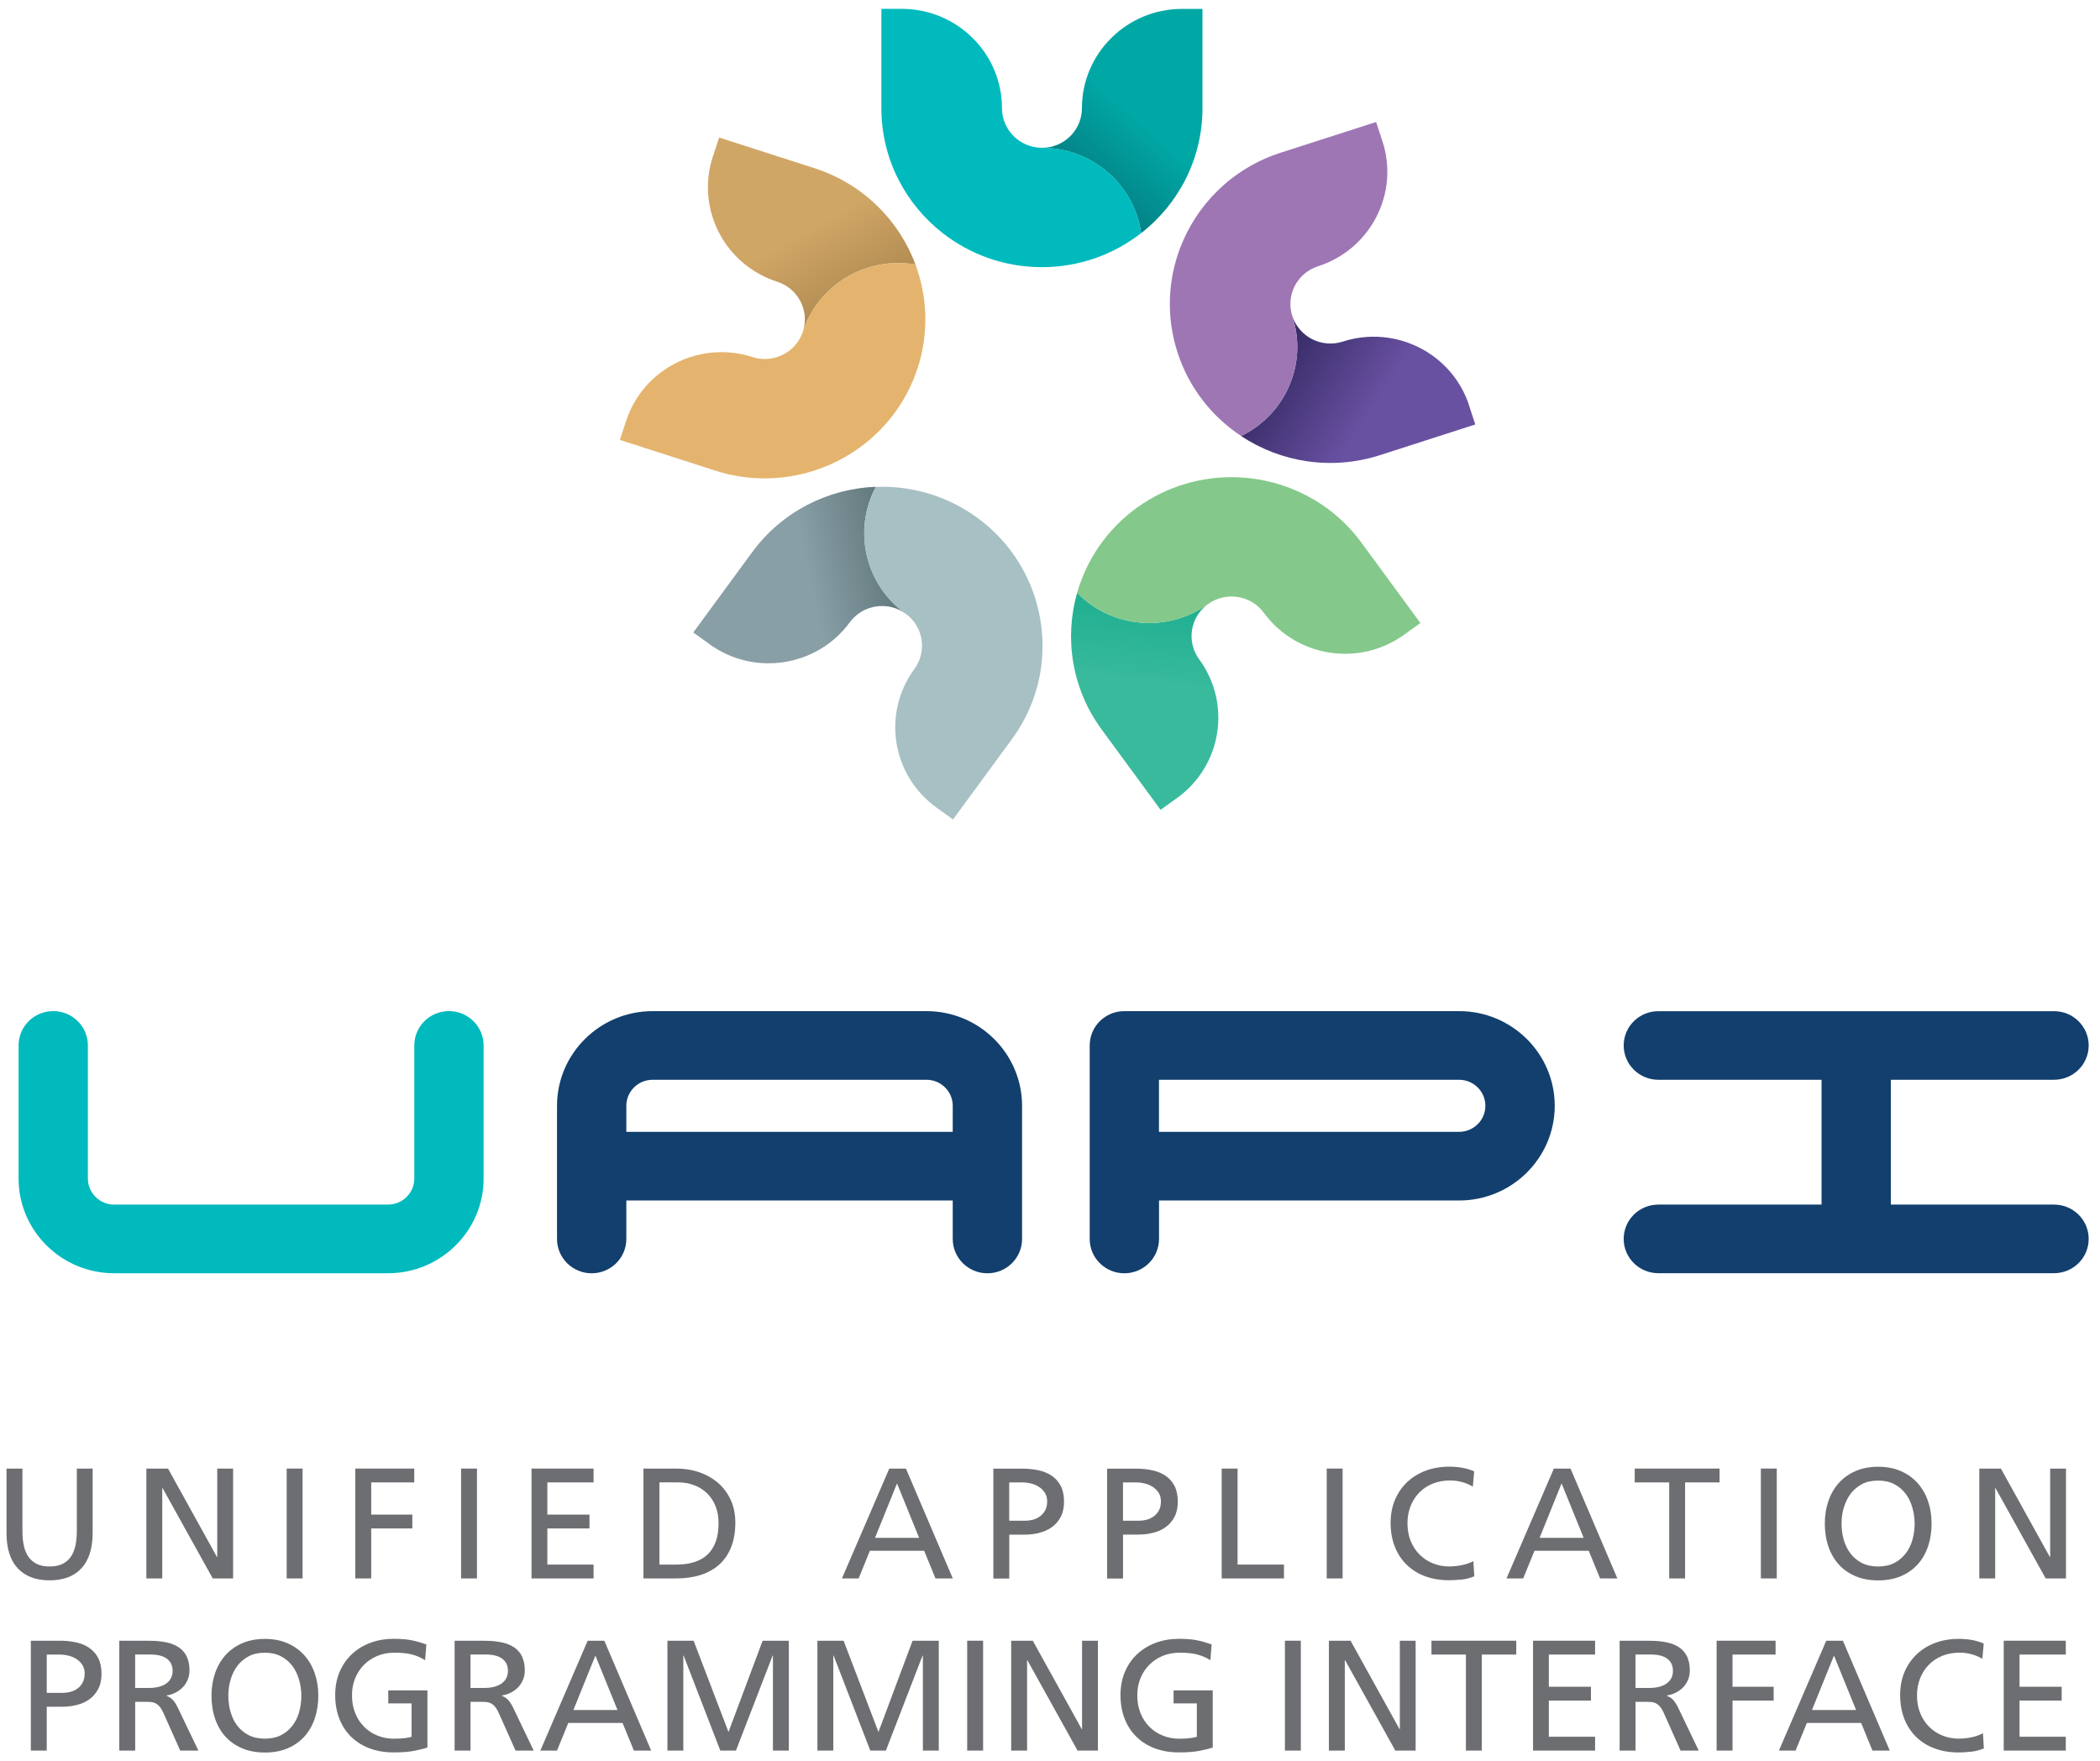 <svg width="118" height="99" viewBox="0 0 118 99" fill="none" xmlns="http://www.w3.org/2000/svg">
<g clip-path="url(#clip0_1945_4904)">
<path d="M66.428 0.5C63.317 0.5 60.794 2.999 60.794 6.082C60.794 7.312 59.788 8.309 58.546 8.309C61.388 8.309 63.736 10.395 64.124 13.105C66.22 11.469 67.567 8.933 67.567 6.084V0.5H66.426H66.428Z" fill="url(#paint0_linear_1945_4904)"/>
<path d="M58.549 8.306C57.307 8.306 56.301 7.309 56.301 6.079C56.301 2.997 53.778 0.498 50.666 0.498H49.525V6.079C49.525 8.929 50.872 11.464 52.968 13.1C54.504 14.299 56.438 15.016 58.546 15.016C60.652 15.016 62.588 14.299 64.124 13.1C63.739 10.39 61.39 8.304 58.546 8.304L58.549 8.306Z" fill="#00BABE"/>
<path d="M40.055 8.802C39.093 11.734 40.713 14.882 43.672 15.835C44.853 16.215 45.498 17.471 45.115 18.641C45.994 15.964 48.72 14.394 51.442 14.868C50.519 12.388 48.499 10.334 45.766 9.454L40.409 7.73L40.055 8.805V8.802Z" fill="url(#paint1_linear_1945_4904)"/>
<path d="M45.115 18.638C44.733 19.808 43.464 20.447 42.283 20.068C39.324 19.115 36.146 20.719 35.184 23.651L34.831 24.726L40.188 26.45C42.924 27.329 45.773 26.843 47.991 25.375C49.616 24.298 50.902 22.696 51.555 20.712C52.205 18.728 52.114 16.681 51.439 14.865C48.718 14.391 45.991 15.959 45.113 18.638H45.115Z" fill="#E4B46E"/>
<path d="M39.876 36.215C42.394 38.026 45.915 37.475 47.746 34.98C48.475 33.986 49.881 33.765 50.885 34.487C48.585 32.831 47.923 29.778 49.218 27.359C46.551 27.461 43.957 28.73 42.266 31.035L38.956 35.549L39.879 36.213L39.876 36.215Z" fill="url(#paint2_linear_1945_4904)"/>
<path d="M50.882 34.489C51.886 35.211 52.109 36.604 51.38 37.599C49.552 40.093 50.109 43.581 52.627 45.395L53.55 46.059L56.86 41.544C58.551 39.24 58.966 36.403 58.239 33.86C57.709 31.997 56.568 30.288 54.863 29.063C53.16 27.838 51.167 27.288 49.214 27.366C47.918 29.783 48.581 32.839 50.88 34.494L50.882 34.489Z" fill="#A7C0C3"/>
<path d="M66.136 44.855C68.654 43.044 69.211 39.553 67.383 37.059C66.654 36.065 66.875 34.672 67.881 33.95C65.582 35.605 62.443 35.287 60.524 33.317C59.8 35.863 60.212 38.697 61.903 41.002L65.214 45.517L66.136 44.853V44.855Z" fill="url(#paint3_linear_1945_4904)"/>
<path d="M67.881 33.952C68.885 33.23 70.291 33.449 71.02 34.446C72.848 36.94 76.372 37.492 78.89 35.681L79.813 35.017L76.502 30.502C74.811 28.198 72.217 26.931 69.55 26.826C67.597 26.751 65.606 27.298 63.901 28.523C62.198 29.749 61.057 31.458 60.524 33.32C62.443 35.289 65.582 35.608 67.881 33.952Z" fill="#84C98B"/>
<path d="M82.549 22.783C81.587 19.852 78.409 18.247 75.449 19.2C74.269 19.579 73.003 18.94 72.618 17.77C73.496 20.447 72.22 23.306 69.737 24.507C71.955 25.976 74.806 26.462 77.54 25.582L82.897 23.858L82.544 22.783H82.549Z" fill="url(#paint4_linear_1945_4904)"/>
<path d="M72.617 17.771C72.235 16.601 72.88 15.347 74.06 14.965C77.02 14.012 78.64 10.864 77.678 7.932L77.324 6.857L71.967 8.581C69.231 9.461 67.214 11.515 66.291 13.995C65.616 15.811 65.525 17.858 66.176 19.842C66.826 21.826 68.112 23.428 69.739 24.505C72.222 23.304 73.498 20.447 72.62 17.768L72.617 17.771Z" fill="#9E76B4"/>
<path d="M21.8 71.564H6.416C3.454 71.564 1.044 69.176 1.044 66.242V58.759C1.044 57.694 1.915 56.829 2.99 56.829C4.065 56.829 4.938 57.692 4.938 58.759V66.242C4.938 67.049 5.601 67.705 6.416 67.705H21.802C22.617 67.705 23.28 67.049 23.28 66.242V58.759C23.28 57.694 24.151 56.829 25.226 56.829C26.3 56.829 27.174 57.692 27.174 58.759V66.242C27.174 69.176 24.764 71.564 21.802 71.564H21.8Z" fill="#00BABE"/>
<path d="M52.058 56.831H36.671C33.709 56.831 31.299 59.218 31.299 62.153V69.636C31.299 70.701 32.17 71.566 33.245 71.566C34.32 71.566 35.194 70.703 35.194 69.636V67.474H53.535V69.636C53.535 70.701 54.406 71.566 55.484 71.566C56.561 71.566 57.43 70.703 57.43 69.636V62.153C57.43 59.218 55.02 56.831 52.058 56.831ZM35.194 63.616V62.153C35.194 61.346 35.856 60.689 36.671 60.689H52.058C52.873 60.689 53.535 61.346 53.535 62.153V63.616H35.194Z" fill="#123F6D"/>
<path d="M81.987 56.831H63.177C62.102 56.831 61.231 57.694 61.231 58.761V69.636C61.231 70.701 62.102 71.566 63.177 71.566C64.252 71.566 65.126 70.703 65.126 69.636V67.474H81.99C84.951 67.474 87.361 65.087 87.361 62.153C87.361 59.218 84.951 56.831 81.99 56.831H81.987ZM81.987 63.616H65.123V60.689H81.987C82.802 60.689 83.464 61.346 83.464 62.153C83.464 62.96 82.802 63.616 81.987 63.616Z" fill="#123F6D"/>
<path d="M115.418 67.705H106.247V60.689H115.418C116.493 60.689 117.364 59.826 117.364 58.761C117.364 57.697 116.493 56.834 115.418 56.834H93.182C92.107 56.834 91.236 57.697 91.236 58.761C91.236 59.826 92.107 60.689 93.182 60.689H102.353V67.705H93.182C92.107 67.705 91.236 68.568 91.236 69.633C91.236 70.698 92.107 71.561 93.182 71.561H115.418C116.493 71.561 117.364 70.698 117.364 69.633C117.364 68.568 116.493 67.705 115.418 67.705Z" fill="#123F6D"/>
<path d="M3.817 88.654C4.119 88.54 4.371 88.372 4.578 88.146C4.784 87.92 4.941 87.643 5.046 87.312C5.152 86.981 5.206 86.597 5.206 86.16V82.542H4.317V86.05C4.317 86.344 4.293 86.614 4.241 86.857C4.19 87.1 4.106 87.312 3.986 87.49C3.866 87.665 3.709 87.803 3.513 87.9C3.316 87.998 3.073 88.046 2.786 88.046C2.499 88.046 2.256 87.998 2.062 87.9C1.868 87.803 1.711 87.665 1.591 87.49C1.471 87.314 1.387 87.103 1.336 86.857C1.284 86.612 1.26 86.342 1.26 86.05V82.542H0.366V86.16C0.366 87.032 0.575 87.694 0.995 88.146C1.417 88.598 2.013 88.824 2.786 88.824C3.171 88.824 3.517 88.768 3.817 88.654Z" fill="#6D6E71"/>
<path d="M9.117 83.639H9.135L11.954 88.717H13.098V82.542H12.207V87.511H12.19L9.441 82.542H8.224V88.717H9.117V83.639Z" fill="#6D6E71"/>
<path d="M17.002 82.542H16.109V88.717H17.002V82.542Z" fill="#6D6E71"/>
<path d="M20.858 85.907H23.169V85.129H20.858V83.32H23.277V82.542H19.964V88.717H20.858V85.907Z" fill="#6D6E71"/>
<path d="M26.801 82.542H25.908V88.717H26.801V82.542Z" fill="#6D6E71"/>
<path d="M33.353 87.939H30.755V85.907H33.123V85.129H30.755V83.32H33.353V82.542H29.866V88.717H33.353V87.939Z" fill="#6D6E71"/>
<path d="M39.38 88.518C39.79 88.387 40.139 88.187 40.426 87.927C40.713 87.667 40.934 87.339 41.088 86.945C41.243 86.551 41.319 86.097 41.319 85.579C41.319 85.105 41.233 84.679 41.059 84.302C40.885 83.925 40.649 83.609 40.347 83.347C40.045 83.087 39.694 82.888 39.292 82.749C38.889 82.61 38.458 82.542 37.996 82.542H36.156V88.717H37.996C38.507 88.717 38.968 88.652 39.378 88.518H39.38ZM37.054 87.939V83.318H38.097C38.418 83.318 38.72 83.369 38.998 83.473C39.275 83.578 39.515 83.726 39.721 83.923C39.925 84.12 40.087 84.358 40.202 84.643C40.318 84.927 40.377 85.248 40.377 85.608C40.377 86.007 40.325 86.352 40.22 86.644C40.114 86.935 39.962 87.178 39.761 87.37C39.559 87.562 39.309 87.706 39.012 87.798C38.715 87.893 38.377 87.939 37.991 87.939H37.054Z" fill="#6D6E71"/>
<path d="M49.969 82.542L47.309 88.717H48.247L48.88 87.164H51.93L52.566 88.717H53.538L50.904 82.542H49.967H49.969ZM49.167 86.437L50.404 83.376L51.646 86.437H49.165H49.167Z" fill="#6D6E71"/>
<path d="M58.401 86.152C58.666 86.087 58.9 85.98 59.106 85.834C59.309 85.688 59.476 85.496 59.602 85.26C59.727 85.024 59.788 84.737 59.788 84.397C59.788 84.057 59.727 83.753 59.604 83.517C59.481 83.281 59.312 83.092 59.101 82.948C58.89 82.805 58.642 82.7 58.357 82.639C58.075 82.579 57.773 82.547 57.452 82.547H55.817V88.722H56.711V86.257H57.582C57.864 86.257 58.136 86.223 58.401 86.157V86.152ZM56.711 83.32H57.469C57.606 83.32 57.754 83.34 57.913 83.376C58.073 83.413 58.222 83.473 58.36 83.558C58.497 83.641 58.612 83.753 58.703 83.889C58.794 84.025 58.841 84.191 58.841 84.383C58.841 84.587 58.801 84.759 58.723 84.9C58.644 85.041 58.544 85.153 58.423 85.238C58.303 85.323 58.168 85.384 58.023 85.421C57.876 85.457 57.734 85.474 57.594 85.474H56.708V83.32H56.711Z" fill="#6D6E71"/>
<path d="M63.103 86.252H63.974C64.257 86.252 64.529 86.218 64.794 86.152C65.059 86.087 65.292 85.98 65.499 85.834C65.702 85.688 65.869 85.496 65.994 85.26C66.119 85.024 66.181 84.737 66.181 84.397C66.181 84.057 66.119 83.753 65.997 83.517C65.874 83.281 65.705 83.092 65.494 82.948C65.282 82.805 65.035 82.7 64.75 82.639C64.468 82.579 64.166 82.547 63.844 82.547H62.21V88.722H63.103V86.257V86.252ZM63.103 83.32H63.862C63.999 83.32 64.146 83.34 64.306 83.376C64.465 83.413 64.615 83.473 64.752 83.558C64.89 83.641 65.005 83.753 65.096 83.889C65.187 84.025 65.233 84.191 65.233 84.383C65.233 84.587 65.194 84.759 65.116 84.9C65.037 85.041 64.936 85.153 64.816 85.238C64.696 85.323 64.561 85.384 64.416 85.421C64.269 85.457 64.127 85.474 63.987 85.474H63.101V83.32H63.103Z" fill="#6D6E71"/>
<path d="M69.54 82.542H68.647V88.717H72.146V87.939H69.54V82.542Z" fill="#6D6E71"/>
<path d="M75.442 82.542H74.549V88.717H75.442V82.542Z" fill="#6D6E71"/>
<path d="M82.093 88.785C82.222 88.773 82.35 88.751 82.473 88.72C82.596 88.688 82.718 88.647 82.841 88.598L82.789 87.742C82.711 87.789 82.618 87.832 82.507 87.869C82.397 87.908 82.281 87.939 82.159 87.966C82.036 87.993 81.913 88.012 81.786 88.024C81.658 88.037 81.54 88.044 81.43 88.044C81.108 88.044 80.804 87.986 80.519 87.871C80.235 87.757 79.987 87.594 79.773 87.383C79.562 87.171 79.393 86.918 79.27 86.619C79.148 86.32 79.086 85.99 79.086 85.627C79.086 85.265 79.143 84.956 79.258 84.662C79.373 84.368 79.535 84.113 79.744 83.896C79.953 83.68 80.205 83.515 80.497 83.393C80.792 83.272 81.116 83.211 81.474 83.211C81.935 83.211 82.365 83.325 82.76 83.556L82.834 82.698C82.608 82.601 82.377 82.532 82.146 82.494C81.916 82.455 81.675 82.435 81.43 82.435C80.954 82.435 80.514 82.511 80.112 82.661C79.71 82.812 79.361 83.026 79.069 83.303C78.777 83.58 78.549 83.911 78.384 84.3C78.22 84.689 78.139 85.122 78.139 85.601C78.139 86.079 78.218 86.537 78.375 86.933C78.532 87.329 78.752 87.667 79.04 87.947C79.327 88.226 79.67 88.442 80.075 88.593C80.48 88.744 80.929 88.819 81.422 88.819C81.609 88.819 81.832 88.807 82.095 88.781L82.093 88.785Z" fill="#6D6E71"/>
<path d="M87.312 82.542L84.652 88.717H85.589L86.222 87.164H89.273L89.909 88.717H90.88L88.247 82.542H87.31H87.312ZM86.51 86.437L87.746 83.376L88.988 86.437H86.507H86.51Z" fill="#6D6E71"/>
<path d="M93.793 88.717H94.686V83.32H96.623V82.542H91.857V83.32H93.793V88.717Z" fill="#6D6E71"/>
<path d="M99.838 82.542H98.944V88.717H99.838V82.542Z" fill="#6D6E71"/>
<path d="M103.32 87.932C103.575 88.214 103.889 88.433 104.262 88.591C104.635 88.749 105.057 88.827 105.536 88.827C106.014 88.827 106.436 88.749 106.809 88.591C107.182 88.433 107.494 88.214 107.752 87.932C108.007 87.65 108.203 87.312 108.336 86.921C108.468 86.529 108.537 86.099 108.537 85.63C108.537 85.161 108.468 84.75 108.333 84.361C108.198 83.972 107.999 83.636 107.742 83.349C107.484 83.063 107.17 82.841 106.799 82.681C106.429 82.52 106.009 82.44 105.538 82.44C105.067 82.44 104.642 82.52 104.269 82.681C103.896 82.841 103.585 83.065 103.327 83.349C103.072 83.634 102.876 83.972 102.741 84.361C102.606 84.75 102.537 85.173 102.537 85.63C102.537 86.087 102.603 86.529 102.738 86.921C102.871 87.312 103.067 87.65 103.322 87.932H103.32ZM103.609 84.728C103.695 84.436 103.823 84.176 103.992 83.952C104.161 83.729 104.375 83.549 104.63 83.415C104.885 83.281 105.187 83.216 105.533 83.218C105.877 83.216 106.176 83.281 106.434 83.415C106.692 83.549 106.905 83.729 107.074 83.952C107.244 84.176 107.371 84.436 107.455 84.728C107.538 85.02 107.582 85.321 107.585 85.632C107.585 85.941 107.546 86.24 107.465 86.529C107.384 86.819 107.261 87.076 107.092 87.3C106.922 87.524 106.711 87.706 106.453 87.842C106.196 87.978 105.889 88.046 105.531 88.046C105.172 88.046 104.866 87.978 104.606 87.842C104.348 87.706 104.134 87.524 103.968 87.3C103.801 87.076 103.678 86.819 103.597 86.529C103.516 86.24 103.477 85.941 103.477 85.632C103.477 85.323 103.518 85.02 103.604 84.728H103.609Z" fill="#6D6E71"/>
<path d="M115.2 82.542V87.511H115.182L112.431 82.542H111.217V88.717H112.11V83.639H112.127L114.947 88.717H116.088V82.542H115.2Z" fill="#6D6E71"/>
<path d="M5.017 92.619C4.806 92.476 4.558 92.371 4.273 92.31C3.991 92.25 3.689 92.218 3.368 92.218H1.733V98.393H2.627V95.928H3.498C3.78 95.928 4.052 95.894 4.317 95.828C4.583 95.763 4.816 95.656 5.022 95.51C5.225 95.364 5.392 95.172 5.517 94.936C5.643 94.7 5.704 94.413 5.704 94.073C5.704 93.733 5.643 93.429 5.52 93.193C5.397 92.957 5.228 92.767 5.017 92.624V92.619ZM4.641 94.576C4.563 94.717 4.462 94.829 4.342 94.914C4.222 94.999 4.087 95.06 3.942 95.096C3.795 95.133 3.652 95.15 3.513 95.15H2.627V92.996H3.385C3.522 92.996 3.67 93.015 3.829 93.052C3.989 93.088 4.138 93.149 4.276 93.234C4.413 93.317 4.529 93.429 4.619 93.565C4.71 93.701 4.757 93.866 4.757 94.058C4.757 94.263 4.717 94.435 4.639 94.576H4.641Z" fill="#6D6E71"/>
<path d="M9.689 95.524C9.648 95.481 9.601 95.442 9.545 95.408C9.488 95.374 9.427 95.342 9.36 95.313V95.296C9.54 95.267 9.709 95.213 9.866 95.133C10.023 95.053 10.158 94.953 10.273 94.834C10.389 94.712 10.479 94.574 10.546 94.413C10.612 94.253 10.646 94.08 10.646 93.893C10.646 93.706 10.629 93.543 10.592 93.397C10.556 93.251 10.507 93.12 10.44 93.008C10.374 92.896 10.295 92.799 10.205 92.716C10.114 92.634 10.011 92.563 9.898 92.502C9.785 92.442 9.662 92.393 9.535 92.357C9.405 92.32 9.27 92.291 9.127 92.272C8.985 92.25 8.838 92.235 8.688 92.228C8.538 92.221 8.386 92.218 8.229 92.218H6.703V98.393H7.596V95.651H8.131C8.254 95.651 8.362 95.656 8.457 95.66C8.553 95.668 8.644 95.69 8.725 95.728C8.806 95.767 8.884 95.826 8.958 95.908C9.032 95.991 9.103 96.105 9.171 96.251L10.126 98.393H11.147L9.969 95.935C9.871 95.748 9.778 95.612 9.689 95.524ZM8.352 94.873H7.594V92.993H8.448C8.862 92.993 9.176 93.074 9.385 93.234C9.594 93.395 9.699 93.618 9.699 93.908C9.699 94.212 9.581 94.447 9.348 94.618C9.115 94.788 8.781 94.873 8.352 94.873Z" fill="#6D6E71"/>
<path d="M17.088 93.025C16.831 92.741 16.516 92.517 16.146 92.357C15.775 92.196 15.356 92.116 14.884 92.116C14.413 92.116 13.989 92.196 13.616 92.357C13.243 92.517 12.931 92.741 12.673 93.025C12.418 93.31 12.222 93.648 12.087 94.037C11.952 94.425 11.883 94.849 11.883 95.306C11.883 95.763 11.949 96.205 12.084 96.597C12.217 96.988 12.413 97.326 12.668 97.608C12.924 97.89 13.238 98.109 13.611 98.267C13.984 98.425 14.406 98.502 14.884 98.502C15.363 98.502 15.785 98.425 16.158 98.267C16.531 98.109 16.843 97.89 17.1 97.608C17.356 97.326 17.552 96.988 17.684 96.597C17.817 96.205 17.886 95.775 17.886 95.306C17.886 94.836 17.817 94.425 17.682 94.037C17.547 93.648 17.348 93.312 17.091 93.025H17.088ZM16.818 96.205C16.737 96.494 16.614 96.752 16.445 96.976C16.276 97.199 16.065 97.382 15.807 97.518C15.55 97.654 15.243 97.722 14.884 97.722C14.526 97.722 14.219 97.654 13.959 97.518C13.702 97.382 13.488 97.199 13.321 96.976C13.154 96.752 13.032 96.494 12.951 96.205C12.87 95.916 12.83 95.617 12.83 95.308C12.83 94.999 12.872 94.695 12.958 94.404C13.044 94.112 13.171 93.852 13.341 93.628C13.51 93.404 13.724 93.225 13.979 93.091C14.234 92.957 14.536 92.891 14.882 92.894C15.226 92.891 15.525 92.957 15.783 93.091C16.04 93.225 16.254 93.404 16.423 93.628C16.592 93.852 16.72 94.112 16.803 94.404C16.887 94.695 16.931 94.997 16.933 95.308C16.933 95.617 16.894 95.916 16.813 96.205H16.818Z" fill="#6D6E71"/>
<path d="M21.812 95.741H23.125V97.62C23.069 97.632 23.015 97.644 22.96 97.656C22.907 97.669 22.843 97.681 22.772 97.691C22.698 97.7 22.612 97.707 22.509 97.715C22.406 97.72 22.278 97.725 22.124 97.725C21.802 97.725 21.498 97.666 21.213 97.552C20.929 97.438 20.681 97.275 20.467 97.063C20.256 96.852 20.087 96.599 19.964 96.3C19.841 96.001 19.78 95.67 19.78 95.308C19.775 94.968 19.829 94.649 19.947 94.355C20.062 94.061 20.227 93.803 20.438 93.587C20.649 93.37 20.902 93.198 21.196 93.074C21.491 92.95 21.814 92.889 22.17 92.891C22.583 92.891 22.916 92.928 23.169 92.998C23.432 93.067 23.67 93.174 23.888 93.314L23.957 92.425C23.827 92.381 23.699 92.342 23.576 92.303C23.454 92.267 23.324 92.233 23.186 92.204C23.049 92.174 22.894 92.152 22.725 92.135C22.556 92.121 22.354 92.111 22.126 92.111C21.65 92.111 21.211 92.186 20.808 92.337C20.406 92.488 20.057 92.702 19.765 92.979C19.473 93.256 19.245 93.587 19.081 93.976C18.916 94.365 18.835 94.797 18.835 95.276C18.835 95.755 18.914 96.212 19.071 96.609C19.228 97.005 19.449 97.343 19.736 97.622C20.023 97.902 20.367 98.118 20.771 98.269C21.177 98.42 21.625 98.495 22.119 98.495C22.367 98.495 22.587 98.488 22.784 98.471C22.98 98.454 23.154 98.432 23.304 98.4C23.613 98.34 23.851 98.279 24.018 98.218V95.009H21.817V95.733L21.812 95.741Z" fill="#6D6E71"/>
<path d="M28.531 95.524C28.489 95.481 28.443 95.442 28.386 95.408C28.33 95.374 28.269 95.342 28.202 95.313V95.296C28.381 95.267 28.551 95.213 28.708 95.133C28.865 95.053 29 94.953 29.115 94.834C29.231 94.712 29.321 94.574 29.388 94.413C29.454 94.253 29.488 94.08 29.488 93.893C29.488 93.706 29.471 93.543 29.434 93.397C29.398 93.251 29.348 93.12 29.282 93.008C29.216 92.896 29.137 92.799 29.047 92.716C28.956 92.634 28.853 92.563 28.74 92.502C28.627 92.442 28.504 92.393 28.377 92.357C28.247 92.32 28.112 92.291 27.969 92.272C27.827 92.25 27.68 92.235 27.53 92.228C27.38 92.221 27.228 92.218 27.071 92.218H25.545V98.393H26.438V95.651H26.973C27.096 95.651 27.204 95.656 27.299 95.66C27.395 95.668 27.486 95.69 27.567 95.728C27.648 95.767 27.726 95.826 27.8 95.908C27.873 95.991 27.945 96.105 28.013 96.251L28.968 98.393H29.989L28.811 95.935C28.713 95.748 28.62 95.612 28.531 95.524ZM27.194 94.873H26.436V92.993H27.29C27.704 92.993 28.018 93.074 28.227 93.234C28.436 93.395 28.541 93.618 28.541 93.908C28.541 94.212 28.423 94.447 28.19 94.618C27.957 94.788 27.623 94.873 27.194 94.873Z" fill="#6D6E71"/>
<path d="M33.022 92.218L30.362 98.393H31.299L31.932 96.84H34.983L35.618 98.393H36.59L33.957 92.218H33.02H33.022ZM32.219 96.113L33.456 93.052L34.698 96.113H32.217H32.219Z" fill="#6D6E71"/>
<path d="M40.934 97.348L38.975 92.218H37.503V98.393H38.396V93.052H38.413L40.475 98.393H41.353L43.415 93.052H43.432V98.393H44.325V92.218H42.853L40.934 97.348Z" fill="#6D6E71"/>
<path d="M49.361 97.348L47.403 92.218H45.93V98.393H46.823V93.052H46.841L48.902 98.393H49.778L51.839 93.052H51.857V98.393H52.75V92.218H51.278L49.361 97.348Z" fill="#6D6E71"/>
<path d="M55.241 92.218H54.347V98.393H55.241V92.218Z" fill="#6D6E71"/>
<path d="M60.801 97.187H60.784L58.033 92.218H56.819V98.393H57.712V93.314H57.729L60.549 98.393H61.692V92.218H60.801V97.187Z" fill="#6D6E71"/>
<path d="M65.938 95.741H67.251V97.62C67.194 97.632 67.14 97.644 67.086 97.656C67.032 97.669 66.968 97.681 66.897 97.691C66.823 97.7 66.738 97.707 66.635 97.715C66.531 97.72 66.404 97.725 66.249 97.725C65.928 97.725 65.624 97.666 65.339 97.552C65.054 97.438 64.806 97.275 64.593 97.063C64.382 96.852 64.213 96.599 64.09 96.3C63.967 96.001 63.906 95.67 63.906 95.308C63.901 94.968 63.955 94.649 64.073 94.355C64.188 94.061 64.352 93.803 64.563 93.587C64.775 93.37 65.027 93.198 65.322 93.074C65.616 92.95 65.94 92.889 66.296 92.891C66.708 92.891 67.042 92.928 67.295 92.998C67.557 93.067 67.795 93.174 68.014 93.314L68.082 92.425C67.952 92.381 67.825 92.342 67.702 92.303C67.579 92.267 67.449 92.233 67.312 92.204C67.174 92.174 67.02 92.152 66.851 92.135C66.681 92.121 66.48 92.111 66.252 92.111C65.776 92.111 65.336 92.186 64.934 92.337C64.531 92.488 64.183 92.702 63.891 92.979C63.599 93.256 63.371 93.587 63.206 93.976C63.042 94.365 62.961 94.797 62.961 95.276C62.961 95.755 63.039 96.212 63.197 96.609C63.354 97.005 63.574 97.343 63.862 97.622C64.149 97.902 64.492 98.118 64.897 98.269C65.302 98.42 65.751 98.495 66.244 98.495C66.492 98.495 66.713 98.488 66.909 98.471C67.106 98.454 67.28 98.432 67.43 98.4C67.739 98.34 67.977 98.279 68.144 98.218V95.009H65.943V95.733L65.938 95.741Z" fill="#6D6E71"/>
<path d="M73.094 92.218H72.2V98.393H73.094V92.218Z" fill="#6D6E71"/>
<path d="M78.657 97.187H78.64L75.889 92.218H74.671V98.393H75.565V93.314H75.582L78.404 98.393H79.545V92.218H78.657V97.187Z" fill="#6D6E71"/>
<path d="M80.434 92.996H82.37V98.393H83.263V92.996H85.199V92.218H80.434V92.996Z" fill="#6D6E71"/>
<path d="M86.142 98.393H89.629V97.615H87.03V95.583H89.396V94.805H87.03V92.996H89.629V92.218H86.142V98.393Z" fill="#6D6E71"/>
<path d="M93.995 95.524C93.953 95.481 93.906 95.442 93.85 95.408C93.793 95.374 93.732 95.342 93.666 95.313V95.296C93.845 95.267 94.014 95.213 94.171 95.133C94.328 95.053 94.463 94.953 94.579 94.834C94.694 94.712 94.785 94.574 94.851 94.413C94.917 94.253 94.951 94.08 94.951 93.893C94.951 93.706 94.934 93.543 94.897 93.397C94.861 93.251 94.812 93.12 94.745 93.008C94.679 92.896 94.601 92.799 94.51 92.716C94.419 92.634 94.316 92.563 94.203 92.502C94.09 92.442 93.968 92.393 93.84 92.357C93.71 92.32 93.575 92.291 93.433 92.272C93.29 92.25 93.143 92.235 92.993 92.228C92.844 92.221 92.691 92.218 92.534 92.218H91.008V98.393H91.901V95.651H92.436C92.559 95.651 92.667 95.656 92.763 95.66C92.858 95.668 92.949 95.69 93.03 95.728C93.111 95.767 93.19 95.826 93.263 95.908C93.337 95.991 93.408 96.105 93.477 96.251L94.431 98.393H95.452L94.274 95.935C94.176 95.748 94.083 95.612 93.995 95.524ZM92.657 94.873H91.899V92.993H92.753C93.168 92.993 93.482 93.074 93.69 93.234C93.899 93.395 94.004 93.618 94.004 93.908C94.004 94.212 93.886 94.447 93.653 94.618C93.42 94.788 93.087 94.873 92.657 94.873Z" fill="#6D6E71"/>
<path d="M96.458 98.393H97.352V95.583H99.663V94.805H97.352V92.996H99.771V92.218H96.458V98.393Z" fill="#6D6E71"/>
<path d="M102.618 92.218L99.958 98.393H100.895L101.528 96.84H104.579L105.214 98.393H106.186L103.553 92.218H102.615H102.618ZM101.815 96.113L103.052 93.052L104.294 96.113H101.813H101.815Z" fill="#6D6E71"/>
<path d="M111.138 97.547C111.028 97.586 110.912 97.618 110.79 97.644C110.667 97.671 110.544 97.691 110.417 97.703C110.289 97.715 110.171 97.722 110.061 97.722C109.739 97.722 109.435 97.664 109.15 97.549C108.866 97.435 108.618 97.272 108.404 97.061C108.193 96.849 108.024 96.597 107.901 96.297C107.779 95.998 107.717 95.668 107.717 95.306C107.717 94.943 107.774 94.635 107.889 94.34C108.004 94.046 108.166 93.791 108.375 93.575C108.584 93.358 108.836 93.193 109.128 93.071C109.423 92.95 109.747 92.889 110.105 92.889C110.566 92.889 110.996 93.003 111.391 93.234L111.465 92.376C111.239 92.279 111.008 92.211 110.777 92.172C110.547 92.133 110.306 92.114 110.061 92.114C109.585 92.114 109.146 92.189 108.743 92.34C108.341 92.49 107.992 92.704 107.7 92.981C107.408 93.259 107.18 93.589 107.015 93.978C106.851 94.367 106.77 94.8 106.77 95.279C106.77 95.758 106.849 96.215 107.006 96.611C107.163 97.007 107.384 97.345 107.671 97.625C107.958 97.904 108.301 98.121 108.706 98.272C109.111 98.422 109.56 98.498 110.053 98.498C110.24 98.498 110.463 98.485 110.726 98.459C110.856 98.447 110.984 98.425 111.106 98.393C111.229 98.362 111.352 98.32 111.474 98.272L111.423 97.416C111.344 97.462 111.251 97.506 111.141 97.542L111.138 97.547Z" fill="#6D6E71"/>
<path d="M112.591 98.393H116.078V97.615H113.479V95.583H115.847V94.805H113.479V92.996H116.078V92.218H112.591V98.393Z" fill="#6D6E71"/>
</g>
<defs>
<linearGradient id="paint0_linear_1945_4904" x1="64.132" y1="6.787" x2="58.377" y2="13.132" gradientUnits="userSpaceOnUse">
<stop stop-color="#00A8A5"/>
<stop offset="1" stop-color="#07616D"/>
</linearGradient>
<linearGradient id="paint1_linear_1945_4904" x1="45.378" y1="12.91" x2="49.565" y2="20.364" gradientUnits="userSpaceOnUse">
<stop stop-color="#D0A666"/>
<stop offset="1" stop-color="#9A7742"/>
</linearGradient>
<linearGradient id="paint2_linear_1945_4904" x1="45.464" y1="32.467" x2="53.894" y2="30.727" gradientUnits="userSpaceOnUse">
<stop stop-color="#889FA6"/>
<stop offset="1" stop-color="#43595C"/>
</linearGradient>
<linearGradient id="paint3_linear_1945_4904" x1="64.266" y1="38.431" x2="65.215" y2="29.953" gradientUnits="userSpaceOnUse">
<stop stop-color="#39BA9C"/>
<stop offset="1" stop-color="#0AA587"/>
</linearGradient>
<linearGradient id="paint4_linear_1945_4904" x1="69.025" y1="18.373" x2="76.893" y2="23.466" gradientUnits="userSpaceOnUse">
<stop stop-color="#1D1848"/>
<stop offset="1" stop-color="#6951A2"/>
</linearGradient>
<clipPath id="clip0_1945_4904">
<rect width="117" height="98" fill="white" transform="translate(0.366 0.5)"/>
</clipPath>
</defs>
</svg>
